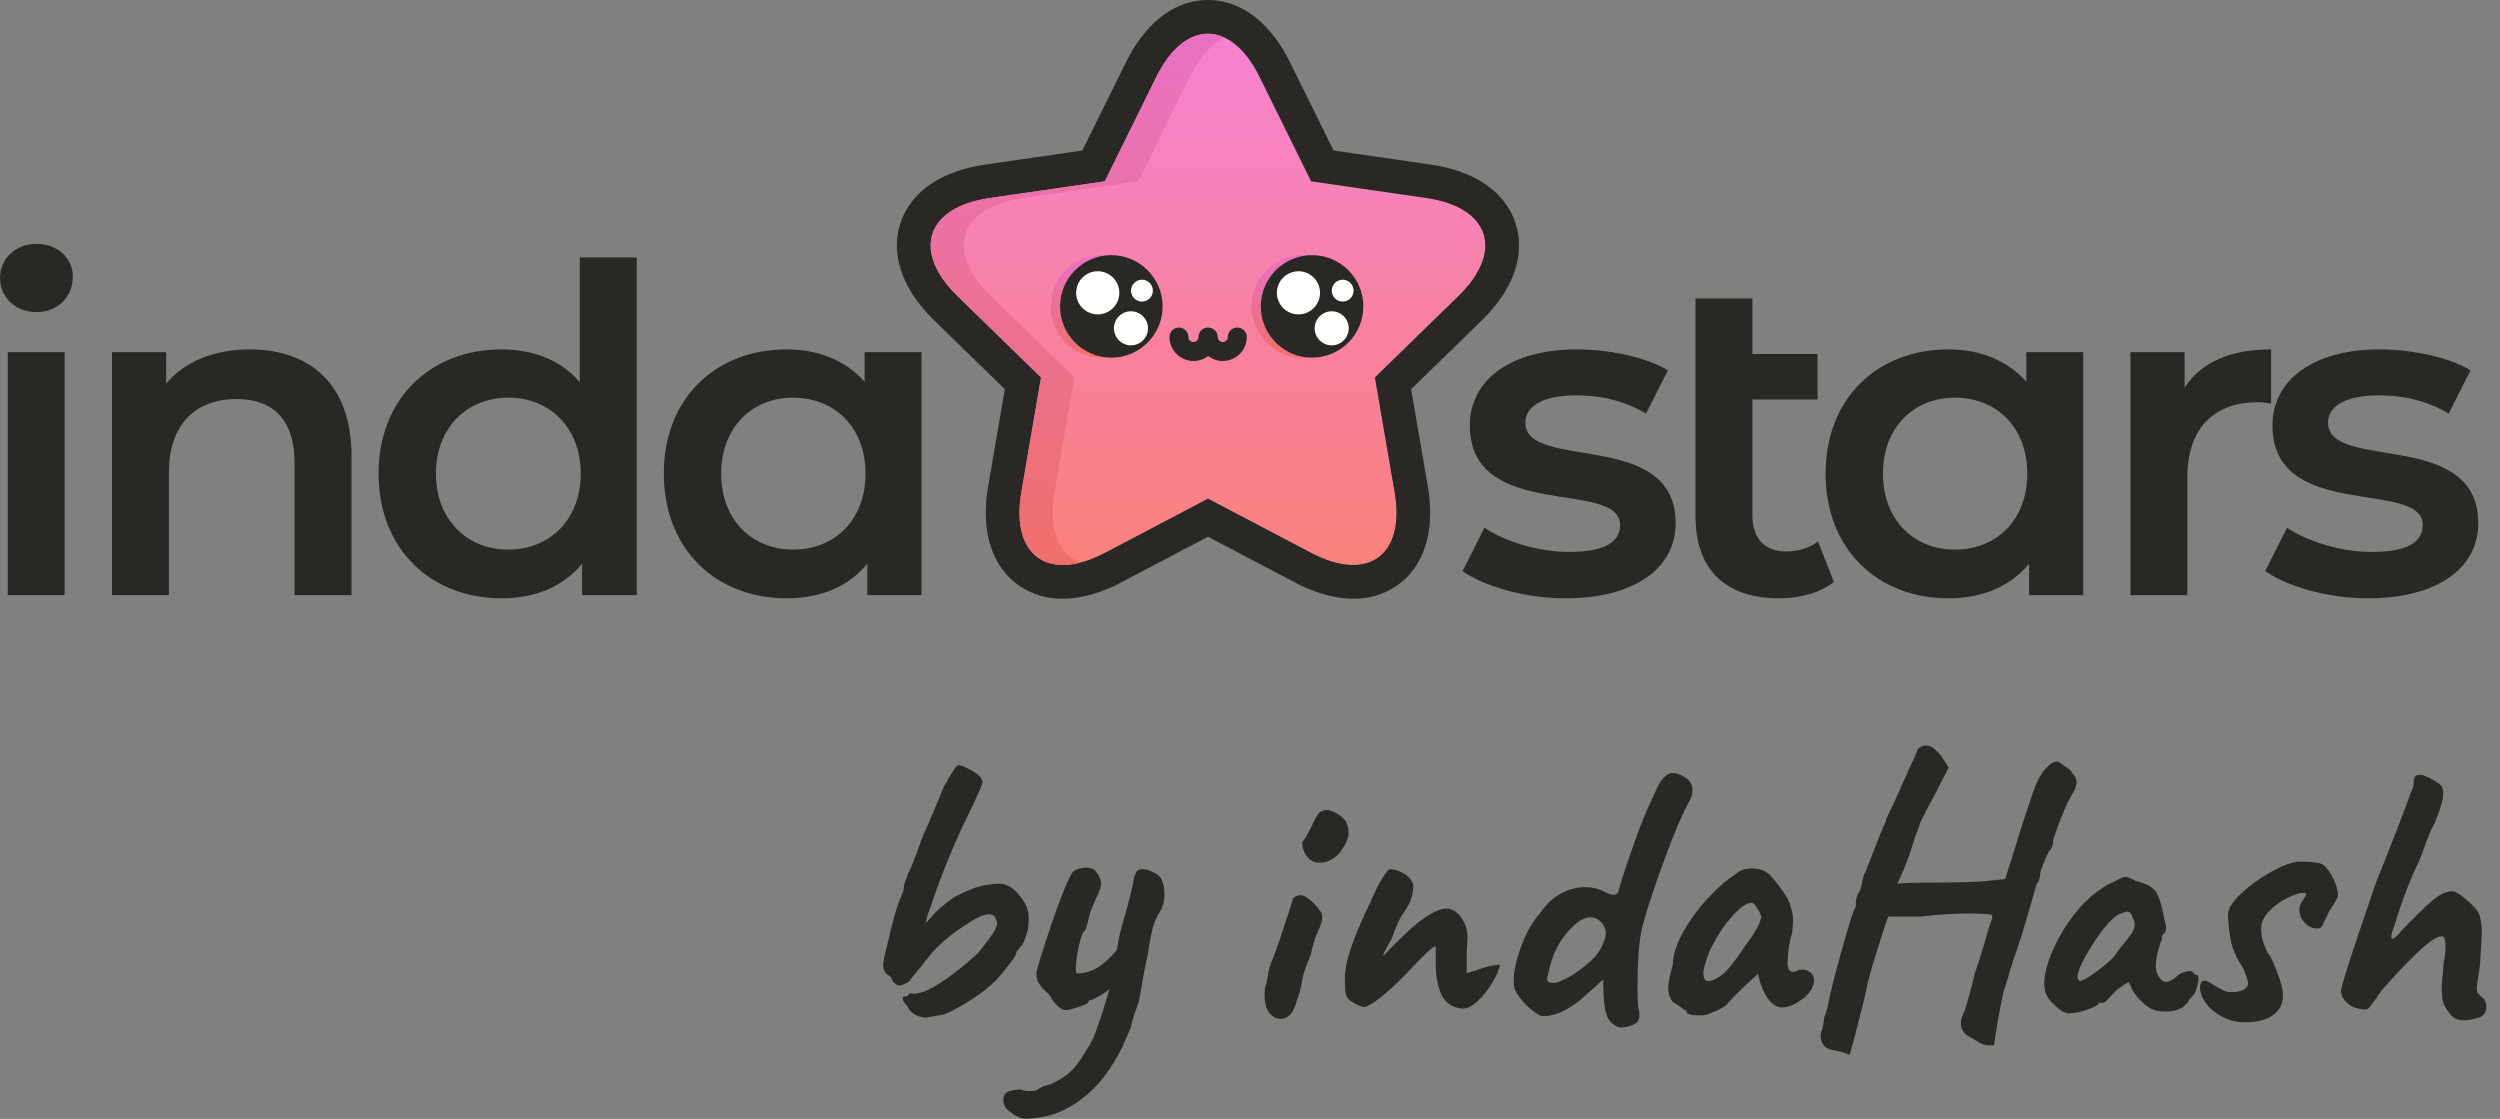 <svg width="143" height="64" viewBox="0 0 143 64" fill="none" xmlns="http://www.w3.org/2000/svg">
<rect x="0" y="0" width="143" height="64" fill="#808080" stroke="none"/>
<path d="M2.083 17.852C3.307 17.852 4.167 16.967 4.167 15.822C4.167 14.754 3.281 13.948 2.083 13.948C0.885 13.948 0 14.806 0 15.9C0 16.993 0.885 17.852 2.083 17.852ZM0.443 34.041H3.698V20.142H0.443V34.041Z" fill="#2A2825"/>
<path d="M14.299 19.986C12.268 19.986 10.575 20.663 9.507 21.938V20.142H6.408V34.041H9.663V27.014C9.663 24.229 11.226 22.823 13.544 22.823C15.627 22.823 16.851 24.02 16.851 26.493V34.041H20.107V26.077C20.107 21.886 17.633 19.986 14.299 19.986Z" fill="#2A2825"/>
<path d="M33.166 14.728V21.86C32.072 20.585 30.483 19.986 28.686 19.986C24.65 19.986 21.655 22.771 21.655 27.092C21.655 31.412 24.65 34.223 28.686 34.223C30.587 34.223 32.202 33.573 33.296 32.245V34.041H36.421V14.728H33.166ZM29.077 31.438C26.733 31.438 24.936 29.747 24.936 27.092C24.936 24.437 26.733 22.745 29.077 22.745C31.421 22.745 33.218 24.437 33.218 27.092C33.218 29.747 31.421 31.438 29.077 31.438Z" fill="#2A2825"/>
<path d="M49.456 20.142V21.834C48.336 20.585 46.774 19.986 45.003 19.986C40.94 19.986 37.971 22.771 37.971 27.092C37.971 31.412 40.94 34.223 45.003 34.223C46.904 34.223 48.518 33.573 49.612 32.245V34.041H52.711V20.142H49.456ZM45.367 31.438C43.023 31.438 41.252 29.747 41.252 27.092C41.252 24.437 43.023 22.745 45.367 22.745C47.737 22.745 49.508 24.437 49.508 27.092C49.508 29.747 47.737 31.438 45.367 31.438Z" fill="#2A2825"/>
<path d="M89.544 34.224C93.45 34.224 95.846 32.532 95.846 29.929C95.846 24.489 87.252 26.988 87.252 24.177C87.252 23.266 88.189 22.615 90.169 22.615C91.497 22.615 92.825 22.875 94.153 23.656L95.403 21.183C94.153 20.429 92.044 19.986 90.195 19.986C86.445 19.986 84.075 21.704 84.075 24.333C84.075 29.877 92.669 27.378 92.669 30.033C92.669 30.996 91.809 31.569 89.752 31.569C88.007 31.569 86.132 30.996 84.908 30.189L83.658 32.662C84.908 33.547 87.226 34.224 89.544 34.224Z" fill="#2A2825"/>
<path d="M103.988 30.97C103.493 31.36 102.842 31.543 102.165 31.543C100.941 31.543 100.238 30.814 100.238 29.46V22.849H103.962V20.247H100.238V17.071H96.983V29.538C96.983 32.61 98.728 34.224 101.775 34.224C102.946 34.224 104.118 33.911 104.9 33.286L103.988 30.97Z" fill="#2A2825"/>
<path d="M115.909 20.142V21.834C114.789 20.585 113.227 19.986 111.456 19.986C107.393 19.986 104.424 22.771 104.424 27.092C104.424 31.413 107.393 34.224 111.456 34.224C113.357 34.224 114.971 33.573 116.065 32.245V34.041H119.164V20.142H115.909ZM111.82 31.439C109.476 31.439 107.706 29.747 107.706 27.092C107.706 24.437 109.476 22.745 111.82 22.745C114.19 22.745 115.961 24.437 115.961 27.092C115.961 29.747 114.19 31.439 111.82 31.439Z" fill="#2A2825"/>
<path d="M124.96 22.173V20.142H121.861V34.041H125.116V27.3C125.116 24.463 126.679 23.006 129.153 23.006C129.387 23.006 129.622 23.032 129.908 23.084V19.986C127.59 19.986 125.898 20.715 124.96 22.173Z" fill="#2A2825"/>
<path d="M135.455 34.224C139.361 34.224 141.757 32.532 141.757 29.929C141.757 24.489 133.163 26.988 133.163 24.177C133.163 23.266 134.101 22.615 136.08 22.615C137.408 22.615 138.736 22.875 140.064 23.656L141.315 21.183C140.064 20.429 137.955 19.986 136.106 19.986C132.356 19.986 129.986 21.704 129.986 24.333C129.986 29.877 138.58 27.378 138.58 30.033C138.58 30.996 137.721 31.569 135.663 31.569C133.918 31.569 132.043 30.996 130.819 30.189L129.569 32.662C130.819 33.547 133.137 34.224 135.455 34.224Z" fill="#2A2825"/>
<path d="M79.775 28.16L78.647 21.591L83.421 16.94L83.422 16.938C86.048 14.38 85.228 11.854 81.598 11.328L74.999 10.37L72.047 4.393C70.423 1.106 67.768 1.106 66.145 4.393L63.194 10.37L56.595 11.328C52.966 11.856 52.145 14.38 54.772 16.938C54.772 16.938 54.772 16.938 54.773 16.94L59.548 21.591L58.42 28.16C57.8 31.773 59.949 33.334 63.196 31.627H63.197L69.1 28.526L75.002 31.627H75.003C78.245 33.334 80.394 31.773 79.775 28.16Z" fill="url(#paint0_linear_1216_1440)"/>
<path fill-rule="evenodd" clip-rule="evenodd" d="M81.674 27.833L81.674 27.834C82.035 29.938 81.711 32.181 79.97 33.446C78.365 34.613 76.341 34.376 74.554 33.553H74.526L69.099 30.702L63.673 33.553H63.643C61.855 34.376 59.831 34.613 58.224 33.446C56.482 32.181 56.158 29.938 56.519 27.834L57.476 22.263L53.419 18.31L53.417 18.308C51.891 16.819 50.839 14.818 51.503 12.775C52.169 10.729 54.203 9.728 56.317 9.42L61.913 8.608L64.416 3.54C64.416 3.54 64.416 3.54 64.416 3.54C65.361 1.625 66.942 0 69.095 0C71.249 0 72.83 1.625 73.776 3.539L76.279 8.608L81.874 9.42C81.874 9.42 81.874 9.42 81.874 9.42C83.989 9.727 86.024 10.728 86.689 12.775C87.353 14.818 86.302 16.818 84.777 18.308L84.775 18.31L84.768 18.317L84.766 18.319L80.718 22.263L81.674 27.833ZM78.646 21.59L79.774 28.159C80.394 31.771 78.245 33.333 75.003 31.626H75.001L69.099 28.525L63.197 31.626H63.195C59.949 33.333 57.8 31.771 58.419 28.159L59.547 21.59L54.773 16.939L54.772 16.937C52.144 14.379 52.966 11.855 56.595 11.327L63.194 10.369L66.145 4.392C67.767 1.105 70.423 1.105 72.047 4.392L74.998 10.369L81.597 11.327C85.228 11.853 86.048 14.379 83.422 16.937L83.42 16.939L78.646 21.59Z" fill="#2A2825"/>
<path d="M60.323 28.16L61.451 21.592L56.677 16.94C56.677 16.94 56.677 16.939 56.676 16.939C54.048 14.381 54.87 11.856 58.499 11.329L65.098 10.37L68.049 4.394C68.618 3.241 69.314 2.494 70.047 2.15C68.689 1.512 67.197 2.259 66.144 4.394L63.194 10.37L56.595 11.329C52.966 11.856 52.145 14.381 54.772 16.939C54.772 16.939 54.772 16.939 54.773 16.94L59.548 21.592L58.42 28.16C57.892 31.233 59.368 32.82 61.818 32.177C60.57 31.741 59.954 30.316 60.323 28.16Z" fill="url(#paint1_linear_1216_1440)"/>
<path d="M63.031 14.594C61.414 14.594 60.097 15.91 60.097 17.526C60.097 19.142 61.412 20.457 63.031 20.457C63.738 20.457 64.386 20.205 64.893 19.788C65.158 19.678 65.36 19.456 65.447 19.181C65.772 18.709 65.963 18.14 65.963 17.524C65.963 15.91 64.648 14.594 63.031 14.594Z" fill="url(#paint2_linear_1216_1440)"/>
<path d="M76.928 19.182C77.253 18.71 77.444 18.141 77.444 17.526C77.444 15.909 76.128 14.593 74.511 14.593C72.894 14.593 71.579 15.909 71.579 17.526C71.579 19.142 72.894 20.456 74.511 20.456C75.218 20.456 75.867 20.205 76.373 19.787C76.637 19.68 76.839 19.457 76.928 19.182Z" fill="url(#paint3_linear_1216_1440)"/>
<path d="M77.714 17.527C77.714 18.996 76.523 20.188 75.051 20.188C73.581 20.188 72.388 18.996 72.388 17.527C72.388 16.057 73.581 14.865 75.051 14.865C76.521 14.865 77.714 16.057 77.714 17.527Z" fill="#2A2825"/>
<path d="M75.051 20.457C73.434 20.457 72.118 19.142 72.118 17.526C72.118 15.91 73.434 14.595 75.051 14.595C76.668 14.595 77.983 15.91 77.983 17.526C77.983 19.142 76.668 20.457 75.051 20.457ZM75.051 15.136C73.733 15.136 72.659 16.209 72.659 17.526C72.659 18.844 73.733 19.916 75.051 19.916C76.369 19.916 77.442 18.844 77.442 17.526C77.442 16.209 76.371 15.136 75.051 15.136Z" fill="#2A2825"/>
<path d="M77.147 18.779C77.147 19.317 76.711 19.753 76.173 19.753C75.635 19.753 75.199 19.317 75.199 18.779C75.199 18.241 75.635 17.805 76.173 17.805C76.711 17.805 77.147 18.241 77.147 18.779Z" fill="white"/>
<path d="M75.506 16.749C75.506 17.431 74.954 17.983 74.272 17.983C73.59 17.983 73.038 17.431 73.038 16.749C73.038 16.068 73.59 15.515 74.272 15.515C74.954 15.515 75.506 16.067 75.506 16.749Z" fill="white"/>
<path d="M77.426 16.625C77.426 16.969 77.147 17.25 76.802 17.25C76.458 17.25 76.177 16.971 76.177 16.625C76.177 16.28 76.457 16 76.802 16C77.147 16.001 77.426 16.28 77.426 16.625Z" fill="white"/>
<path d="M66.232 17.526C66.232 18.996 65.041 20.188 63.569 20.188C62.099 20.188 60.906 18.996 60.906 17.526C60.906 16.057 62.099 14.865 63.569 14.865C65.039 14.865 66.232 16.057 66.232 17.526Z" fill="#2A2825"/>
<path d="M63.569 20.457C61.952 20.457 60.636 19.142 60.636 17.526C60.636 15.91 61.952 14.595 63.569 14.595C65.186 14.595 66.501 15.91 66.501 17.526C66.501 19.142 65.186 20.457 63.569 20.457ZM63.569 15.136C62.251 15.136 61.177 16.209 61.177 17.526C61.177 18.843 62.251 19.916 63.569 19.916C64.887 19.916 65.96 18.843 65.96 17.526C65.96 16.209 64.888 15.136 63.569 15.136Z" fill="#2A2825"/>
<path d="M65.665 18.779C65.665 19.317 65.23 19.753 64.692 19.753C64.153 19.753 63.718 19.317 63.718 18.779C63.718 18.241 64.153 17.805 64.692 17.805C65.23 17.805 65.665 18.241 65.665 18.779Z" fill="white"/>
<path d="M64.025 16.749C64.025 17.431 63.473 17.983 62.791 17.983C62.109 17.983 61.557 17.431 61.557 16.749C61.557 16.068 62.109 15.515 62.791 15.515C63.473 15.515 64.025 16.067 64.025 16.749Z" fill="white"/>
<path d="M65.944 16.625C65.944 16.969 65.665 17.25 65.32 17.25C64.976 17.25 64.695 16.97 64.695 16.625C64.695 16.28 64.975 15.999 65.32 15.999C65.665 16.001 65.944 16.28 65.944 16.625Z" fill="white"/>
<path d="M69.943 20.648C69.628 20.648 69.336 20.541 69.105 20.362C68.873 20.542 68.582 20.648 68.267 20.648C67.51 20.648 66.894 20.033 66.894 19.276C66.894 18.978 67.137 18.735 67.435 18.735C67.734 18.735 67.976 18.978 67.976 19.276C67.976 19.435 68.106 19.566 68.265 19.566C68.424 19.566 68.554 19.435 68.554 19.276C68.554 18.978 68.796 18.735 69.095 18.735C69.394 18.735 69.654 18.978 69.654 19.276C69.654 19.435 69.784 19.566 69.943 19.566C70.102 19.566 70.232 19.435 70.232 19.276C70.232 18.978 70.474 18.735 70.773 18.735C71.072 18.735 71.314 18.978 71.314 19.276C71.315 20.033 70.7 20.648 69.943 20.648Z" fill="#2A2825"/>
<path d="M52.945 58.213C52.406 58.155 52.049 57.922 51.874 57.514C51.758 57.398 51.685 57.303 51.656 57.231C51.641 57.158 51.641 57.085 51.656 57.012C51.831 57.012 51.933 56.983 51.962 56.925C51.962 56.881 51.984 56.852 52.027 56.837C52.086 56.823 52.144 56.823 52.202 56.837C52.581 56.867 53.105 56.663 53.775 56.226C54.46 55.789 55.196 55.207 55.982 54.479C56.39 53.955 56.667 53.584 56.812 53.365C56.958 53.132 57.031 52.943 57.031 52.797C57.031 52.725 56.995 52.615 56.922 52.47C56.849 52.353 56.732 52.295 56.572 52.295C56.31 52.295 55.953 52.441 55.502 52.732C54.875 53.125 54.373 53.489 53.994 53.824C53.615 54.144 53.266 54.523 52.945 54.959C52.756 55.207 52.574 55.433 52.399 55.636C52.239 55.826 52.129 55.957 52.071 56.029C52.071 56.088 51.984 56.16 51.809 56.248C51.649 56.335 51.51 56.379 51.394 56.379C51.321 56.35 51.233 56.292 51.132 56.204C51.044 56.117 50.993 56.015 50.978 55.898C50.949 55.869 50.884 55.826 50.782 55.767C50.694 55.695 50.629 55.615 50.585 55.527C50.541 55.44 50.52 55.338 50.52 55.221C50.52 55.003 50.593 54.632 50.738 54.108C50.869 53.511 51.015 52.921 51.175 52.339C51.35 51.742 51.467 51.414 51.525 51.356C51.539 51.327 51.569 51.247 51.612 51.116C51.67 50.985 51.7 50.847 51.7 50.701C51.729 50.57 51.772 50.425 51.831 50.264C51.904 50.09 51.94 49.988 51.94 49.959C52.013 49.9 52.246 49.325 52.639 48.233C52.639 48.175 52.799 47.789 53.12 47.076C53.586 45.984 53.877 45.285 53.994 44.98C54.067 44.863 54.191 44.652 54.365 44.346C54.394 44.303 54.453 44.208 54.54 44.062C54.642 43.902 54.722 43.808 54.78 43.779C54.882 43.749 55.101 43.822 55.436 43.997C55.785 44.172 56.011 44.339 56.113 44.499C56.128 44.528 56.142 44.565 56.157 44.608C56.186 44.638 56.201 44.674 56.201 44.718C56.201 44.79 56.157 44.921 56.07 45.111C55.997 45.3 55.909 45.496 55.807 45.7C55.72 45.889 55.654 46.035 55.611 46.137L54.977 47.447C54.365 48.787 53.841 50.09 53.404 51.356C53.273 51.764 53.156 52.091 53.054 52.339L52.945 52.819L53.513 52.186C53.775 51.924 54.103 51.655 54.496 51.378C54.671 51.262 54.926 51.131 55.261 50.985C55.596 50.839 55.829 50.752 55.96 50.723C56.426 50.606 56.827 50.548 57.162 50.548C57.701 50.548 58.196 50.934 58.648 51.706C58.779 51.939 58.844 52.237 58.844 52.601C58.844 52.863 58.808 53.125 58.735 53.387C58.662 53.649 58.568 53.882 58.451 54.086C58.378 54.144 58.306 54.224 58.233 54.326C58.16 54.413 58.123 54.486 58.123 54.544C58.109 54.632 57.985 54.828 57.752 55.134C57.519 55.44 57.264 55.746 56.987 56.051C56.608 56.444 56.106 56.837 55.48 57.231C54.868 57.624 54.358 57.893 53.95 58.039C53.863 58.053 53.695 58.082 53.448 58.126C53.215 58.155 53.047 58.184 52.945 58.213Z" fill="#2A2825"/>
<path d="M66.412 50.242C66.543 50.505 66.609 50.803 66.609 51.138C66.609 51.56 66.514 51.909 66.325 52.186C66.179 52.39 66.048 52.696 65.931 53.103C65.829 53.511 65.727 54.057 65.625 54.741C65.494 55.294 65.334 56.146 65.145 57.296C64.912 57.907 64.766 58.366 64.708 58.672C64.693 58.759 64.62 58.941 64.489 59.218C64.373 59.494 64.278 59.713 64.205 59.873C63.55 61.198 62.77 62.195 61.867 62.865C60.979 63.534 60.068 63.898 59.136 63.957C58.903 63.986 58.764 64 58.721 64C58.59 64 58.466 63.978 58.349 63.935C58.247 63.891 58.131 63.833 58 63.76C57.708 63.556 57.541 63.411 57.497 63.323C57.424 63.178 57.388 63.032 57.388 62.887C57.388 62.668 57.49 62.515 57.694 62.428C57.898 62.355 58.131 62.319 58.393 62.319C58.495 62.377 58.67 62.406 58.917 62.406C59.165 62.406 59.311 62.377 59.354 62.319C59.384 62.29 59.471 62.239 59.617 62.166C59.762 62.108 59.93 62.057 60.119 62.013C60.6 61.78 60.964 61.547 61.212 61.314C61.474 61.081 61.758 60.71 62.064 60.2C62.428 59.647 62.668 59.145 62.785 58.694C62.974 58.213 63.2 57.5 63.462 56.554L63.44 56.575C63.368 56.663 63.185 56.794 62.894 56.968C62.603 57.129 62.428 57.209 62.37 57.209C62.355 57.209 62.333 57.216 62.304 57.231C62.275 57.245 62.261 57.274 62.261 57.318C62.261 57.376 62.071 57.471 61.692 57.602C61.314 57.718 61.073 57.776 60.971 57.776C60.826 57.776 60.665 57.697 60.491 57.536C60.33 57.376 60.214 57.231 60.141 57.1C60.083 56.968 59.974 56.837 59.813 56.706C59.639 56.532 59.507 56.379 59.42 56.248C59.333 56.102 59.289 55.935 59.289 55.746C59.289 55.644 59.296 55.564 59.311 55.505C59.486 54.85 59.806 53.846 60.272 52.492C60.753 51.123 61.102 50.272 61.321 49.937C61.379 49.849 61.488 49.777 61.649 49.718C61.809 49.66 61.969 49.631 62.129 49.631C62.421 49.631 62.617 49.718 62.719 49.893C62.894 50.141 62.981 50.352 62.981 50.526C62.981 50.73 62.88 51.029 62.676 51.422C62.617 51.582 62.544 51.757 62.457 51.946C62.37 52.135 62.326 52.252 62.326 52.295C62.312 52.353 62.268 52.535 62.195 52.841C62.122 53.132 62.057 53.278 61.998 53.278C61.911 53.365 61.809 53.671 61.692 54.195C61.59 54.705 61.539 55.112 61.539 55.418C61.539 55.593 61.561 55.68 61.605 55.68C61.998 55.68 62.377 55.578 62.741 55.374C63.105 55.156 63.484 54.814 63.877 54.348C63.936 53.984 64.016 53.591 64.118 53.169C64.234 52.747 64.314 52.463 64.358 52.317C64.62 51.414 64.795 50.687 64.882 50.133C64.97 49.929 65.035 49.813 65.079 49.784C65.123 49.74 65.218 49.718 65.363 49.718C65.538 49.718 65.727 49.769 65.931 49.871C66.15 49.973 66.31 50.097 66.412 50.242Z" fill="#2A2825"/>
<path d="M74.999 49.216C74.854 49.114 74.737 48.983 74.65 48.823C74.562 48.663 74.511 48.51 74.497 48.364C74.482 48.219 74.497 48.132 74.54 48.102C74.628 48.001 74.715 47.862 74.803 47.688C74.89 47.513 74.956 47.389 74.999 47.316C75.116 47.054 75.21 46.865 75.283 46.748C75.385 46.545 75.48 46.435 75.567 46.421C75.684 46.363 75.779 46.334 75.851 46.334C76.041 46.334 76.245 46.399 76.463 46.53C76.696 46.661 76.871 46.814 76.988 46.989C77.09 47.222 77.141 47.425 77.141 47.6C77.141 47.95 76.973 48.335 76.638 48.758C76.492 48.947 76.317 49.092 76.114 49.194C75.91 49.296 75.706 49.347 75.502 49.347C75.298 49.347 75.13 49.303 74.999 49.216ZM72.639 57.973C72.436 57.769 72.334 57.405 72.334 56.881C72.334 56.605 72.37 56.394 72.443 56.248C72.443 56.175 72.457 56.088 72.487 55.986C72.516 55.884 72.53 55.818 72.53 55.789C72.516 55.702 72.574 55.462 72.705 55.069C72.88 54.676 73.098 54.071 73.361 53.256C73.637 52.441 73.827 51.858 73.929 51.509C73.929 51.436 73.958 51.378 74.016 51.334C74.074 51.276 74.162 51.24 74.278 51.225C74.438 51.167 74.642 51.24 74.89 51.444C75.138 51.633 75.342 51.851 75.502 52.099C75.589 52.186 75.633 52.303 75.633 52.448C75.633 52.666 75.538 52.972 75.349 53.365C75.276 53.525 75.203 53.722 75.13 53.955C75.072 54.188 75.021 54.406 74.977 54.61C74.803 55.003 74.664 55.367 74.562 55.702C74.519 55.891 74.489 56.037 74.475 56.139C74.373 56.677 74.278 57.027 74.191 57.187C74.103 57.551 73.98 57.828 73.819 58.017C73.659 58.191 73.477 58.279 73.273 58.279C73.025 58.279 72.814 58.177 72.639 57.973Z" fill="#2A2825"/>
<path d="M83.68 57.689C83.462 57.689 83.243 57.631 83.025 57.514C82.806 57.398 82.631 57.223 82.5 56.99L82.391 56.772C82.216 56.277 82.129 55.797 82.129 55.331V54.37C82.129 54.21 82.114 54.13 82.085 54.13C81.969 54.13 81.466 54.603 80.577 55.549C79.951 56.204 79.405 56.714 78.939 57.078C78.487 57.427 78.174 57.602 77.999 57.602C77.941 57.602 77.802 57.551 77.584 57.449C77.365 57.333 77.227 57.245 77.169 57.187C77.067 57.085 77.001 56.961 76.972 56.816C76.943 56.67 76.928 56.394 76.928 55.986C76.928 55.52 77.023 54.996 77.212 54.413C77.402 53.817 77.722 53.023 78.174 52.033C78.29 51.829 78.407 51.582 78.523 51.291C78.859 50.534 79.172 50.01 79.463 49.718C79.579 49.718 79.66 49.726 79.703 49.74C79.893 49.755 80.111 49.842 80.359 50.002C80.621 50.162 80.781 50.373 80.84 50.636C80.84 50.883 80.803 51.131 80.73 51.378C80.657 51.626 80.49 51.931 80.228 52.295C80.067 52.514 79.856 52.987 79.594 53.715C79.521 53.831 79.419 54.013 79.288 54.261C79.172 54.494 79.113 54.625 79.113 54.654C79.128 54.668 79.172 54.639 79.245 54.566C79.317 54.479 79.39 54.399 79.463 54.326L80.053 53.736C81.204 52.586 82.092 51.997 82.719 51.968C83.039 51.968 83.323 52.135 83.571 52.47C83.818 52.805 83.942 53.205 83.942 53.671C83.942 53.758 83.928 54.006 83.898 54.413V55.658C84.234 55.571 84.489 55.491 84.663 55.418C85.028 55.287 85.406 55.207 85.799 55.178C85.77 55.425 85.632 55.753 85.384 56.16C85.151 56.568 84.874 56.925 84.554 57.231C84.234 57.536 83.942 57.689 83.68 57.689Z" fill="#2A2825"/>
<path d="M92.879 58.759C92.689 58.803 92.507 58.759 92.332 58.628C92.157 58.497 92.026 58.344 91.939 58.17C91.866 57.966 91.815 57.769 91.786 57.58C91.757 57.376 91.735 57.107 91.721 56.772L91.699 56.029L90.803 56.837C89.885 57.697 89.033 58.126 88.246 58.126C88.013 58.082 87.715 57.886 87.35 57.536C87.001 57.187 86.775 56.889 86.673 56.641C86.615 56.525 86.586 56.343 86.586 56.095C86.586 55.542 86.731 54.879 87.023 54.108C87.314 53.322 87.678 52.688 88.115 52.208C88.436 51.727 88.822 51.364 89.273 51.116C89.725 50.868 90.184 50.745 90.65 50.745C91.087 50.745 91.473 50.839 91.808 51.029C92.012 51.131 92.179 51.181 92.311 51.181C92.456 51.181 92.551 51.087 92.594 50.898C92.609 50.825 92.697 50.534 92.857 50.024L93.097 49.325C93.418 48.364 93.694 47.593 93.927 47.011C94.16 46.428 94.445 45.788 94.779 45.089C94.925 44.783 95.078 44.557 95.238 44.412C95.399 44.266 95.544 44.201 95.675 44.215C95.865 44.215 96.069 44.281 96.287 44.412C96.52 44.528 96.673 44.681 96.746 44.87C96.79 44.972 96.812 45.096 96.812 45.242C96.812 45.402 96.768 45.569 96.68 45.744C96.302 46.399 95.836 47.469 95.282 48.954C94.729 50.439 94.299 51.727 93.993 52.819C93.876 53.212 93.789 53.758 93.731 54.457C93.687 55.156 93.665 55.84 93.665 56.51C93.665 57.151 93.687 57.551 93.731 57.711C93.76 57.798 93.774 57.915 93.774 58.06C93.774 58.308 93.687 58.475 93.512 58.563C93.352 58.665 93.141 58.73 92.879 58.759ZM89.273 56.117C89.608 55.986 89.98 55.767 90.388 55.462C90.825 55.141 91.138 54.858 91.327 54.61C91.531 54.363 91.691 54.05 91.808 53.671C91.837 53.598 91.852 53.496 91.852 53.365C91.852 53.103 91.728 52.863 91.48 52.645C91.335 52.528 91.167 52.47 90.978 52.47C90.672 52.47 90.351 52.63 90.016 52.95C89.638 53.3 89.332 53.693 89.099 54.13C88.865 54.552 88.669 55.134 88.509 55.877C88.479 55.978 88.494 56.066 88.552 56.139C88.611 56.197 88.705 56.226 88.836 56.226C88.938 56.226 89.084 56.19 89.273 56.117Z" fill="#2A2825"/>
<path d="M97.628 58.039C97.482 58.068 97.351 58.082 97.234 58.082C97.045 58.082 96.87 58.068 96.71 58.039C96.55 57.995 96.469 57.944 96.469 57.886C96.469 57.842 96.462 57.813 96.448 57.798C96.433 57.784 96.404 57.776 96.36 57.776C96.317 57.733 96.215 57.66 96.054 57.558C95.909 57.442 95.785 57.362 95.683 57.318C95.508 57.07 95.421 56.801 95.421 56.51C95.421 56.233 95.508 55.789 95.683 55.178C95.698 54.61 95.901 53.977 96.295 53.278C96.703 52.565 97.191 51.909 97.759 51.312C98.327 50.701 98.837 50.264 99.288 50.002C99.507 49.784 99.813 49.675 100.206 49.675C100.512 49.675 100.781 49.74 101.014 49.871C101.204 49.988 101.437 50.235 101.714 50.614C102.005 50.992 102.223 51.334 102.369 51.64C102.398 51.742 102.435 51.88 102.478 52.055C102.537 52.23 102.566 52.441 102.566 52.688L102.522 53.3C102.347 53.897 102.26 54.435 102.26 54.916C102.231 55.12 102.245 55.287 102.303 55.418C102.362 55.535 102.442 55.593 102.544 55.593C102.617 55.593 102.697 55.571 102.784 55.527C102.872 55.484 102.974 55.462 103.09 55.462C103.279 55.462 103.44 55.52 103.571 55.636C103.702 55.753 103.767 55.898 103.767 56.073C103.767 56.219 103.731 56.357 103.658 56.488C103.527 56.779 103.279 57.041 102.915 57.274C102.566 57.507 102.238 57.624 101.932 57.624C101.684 57.624 101.444 57.493 101.211 57.231C100.992 56.968 100.818 56.626 100.687 56.204L100.555 55.702L99.769 56.423L99.266 56.925C99.033 57.158 98.902 57.296 98.873 57.34C98.8 57.456 98.669 57.565 98.48 57.667C98.305 57.769 98.021 57.893 97.628 58.039ZM98.218 55.942C98.48 55.797 98.698 55.615 98.873 55.396C99.062 55.178 99.296 54.872 99.572 54.479C99.63 54.392 99.689 54.304 99.747 54.217C99.805 54.115 99.878 54.013 99.966 53.911C100.213 53.576 100.388 53.307 100.49 53.103C100.606 52.899 100.694 52.681 100.752 52.448C100.694 52.259 100.606 52.084 100.49 51.924C100.388 51.749 100.293 51.655 100.206 51.64C99.798 51.64 99.245 52.12 98.545 53.081C98.472 53.183 98.356 53.365 98.196 53.627C98.05 53.889 97.955 54.064 97.912 54.151C97.839 54.253 97.737 54.501 97.606 54.894C97.489 55.273 97.431 55.52 97.431 55.636C97.431 55.957 97.526 56.117 97.715 56.117C97.861 56.117 98.028 56.059 98.218 55.942Z" fill="#2A2825"/>
<path d="M105.803 60.331C105.716 60.302 105.541 60.244 105.279 60.157C105.016 60.084 104.834 60.048 104.732 60.048C104.557 60.004 104.412 59.909 104.295 59.764C104.193 59.618 104.142 59.451 104.142 59.261C104.142 59.16 104.15 59.08 104.164 59.021C104.208 58.978 104.244 58.861 104.273 58.672C104.317 58.497 104.339 58.337 104.339 58.191C104.383 58.104 104.419 58.017 104.448 57.929C104.477 57.828 104.514 57.689 104.557 57.514C104.674 56.874 104.943 55.797 105.366 54.282C105.788 52.768 106.051 51.96 106.153 51.858V51.618C106.153 51.575 106.167 51.487 106.196 51.356C106.225 51.225 106.291 51.087 106.393 50.941C106.451 50.767 106.495 50.599 106.524 50.439C106.568 50.264 106.597 50.133 106.611 50.046C106.67 49.973 106.764 49.755 106.895 49.391C107.041 49.027 107.136 48.787 107.179 48.67C107.281 48.394 107.405 48.073 107.551 47.709C107.711 47.331 107.82 47.083 107.879 46.967V46.858C107.908 46.828 107.981 46.683 108.097 46.421C108.228 46.144 108.338 45.911 108.425 45.722C108.527 45.489 108.796 44.885 109.233 43.91C109.263 43.851 109.343 43.684 109.474 43.407C109.605 43.131 109.67 42.956 109.67 42.883C109.816 42.723 109.976 42.643 110.151 42.643C110.37 42.643 110.574 42.745 110.763 42.949C110.967 43.138 111.127 43.342 111.244 43.56L111.462 43.91L110.654 45.482C110.435 45.875 110.238 46.246 110.064 46.596C109.889 46.93 109.801 47.127 109.801 47.185C109.758 47.287 109.678 47.498 109.561 47.819C109.459 48.139 109.343 48.503 109.212 48.91C109.008 49.464 108.84 49.879 108.709 50.155C108.592 50.388 108.534 50.526 108.534 50.57C108.534 50.512 109.343 50.483 110.96 50.483C111.207 50.483 111.659 50.475 112.314 50.461C112.97 50.446 113.385 50.425 113.56 50.395L114.696 50.286L115.308 48.343C115.453 47.833 115.774 46.843 116.269 45.373C116.473 44.761 116.706 44.31 116.968 44.019C117.231 43.713 117.464 43.56 117.668 43.56C117.726 43.56 117.871 43.648 118.105 43.822C118.352 43.982 118.498 44.121 118.542 44.237C118.702 44.397 118.782 44.565 118.782 44.739C118.782 44.943 118.665 45.227 118.432 45.591C118.257 45.897 118.01 46.472 117.689 47.316C117.558 47.709 117.478 47.935 117.449 47.993C117.449 48.299 117.376 48.525 117.23 48.67C117.172 48.728 117.07 48.94 116.925 49.303C116.779 49.653 116.706 49.857 116.706 49.915C116.706 50.031 116.684 50.162 116.641 50.308C116.597 50.439 116.546 50.534 116.488 50.592L116.335 51.116C115.825 52.965 115.424 54.246 115.133 54.959C115.133 55.032 115.096 55.163 115.024 55.352C114.951 55.542 114.914 55.673 114.914 55.746C114.885 55.847 114.82 56.051 114.718 56.357C114.616 56.663 114.565 56.845 114.565 56.903C114.463 57.354 114.361 57.886 114.259 58.497C114.157 59.109 114.091 59.538 114.062 59.786C113.815 59.815 113.611 59.8 113.45 59.742C113.29 59.684 113.137 59.604 112.992 59.502C112.846 59.414 112.744 59.356 112.686 59.327C112.336 59.138 112.161 58.876 112.161 58.541C112.161 58.352 112.227 58.126 112.358 57.864C112.402 57.791 112.54 57.318 112.773 56.444L112.97 55.636C113.086 55.316 113.188 55.01 113.276 54.719C113.363 54.413 113.443 54.151 113.516 53.933C113.749 53.089 113.895 52.637 113.953 52.579V52.361C113.909 52.288 113.48 52.252 112.664 52.252C111.775 52.252 110.85 52.31 109.889 52.426H108.578H108.01C107.937 52.586 107.726 53.227 107.376 54.348C107.027 55.454 106.83 56.16 106.786 56.466C106.684 56.947 106.524 57.609 106.305 58.453C106.087 59.312 105.919 59.938 105.803 60.331Z" fill="#2A2825"/>
<path d="M118.481 57.951C118.233 58.01 117.934 57.878 117.585 57.558C117.235 57.238 117.031 56.939 116.973 56.663C116.944 56.517 116.929 56.394 116.929 56.292C116.929 55.724 117.111 55.039 117.476 54.239C117.84 53.423 118.328 52.659 118.94 51.946C119.566 51.233 120.251 50.716 120.993 50.395C121.299 50.235 121.496 50.155 121.583 50.155C121.671 50.155 121.867 50.235 122.173 50.395C122.465 50.468 122.698 50.548 122.873 50.636C123.047 50.723 123.208 50.861 123.353 51.05C123.543 51.429 123.681 51.895 123.768 52.448C123.856 52.754 123.9 52.972 123.9 53.103C123.9 53.22 123.856 53.322 123.768 53.409C123.754 53.423 123.725 53.453 123.681 53.496C123.652 53.54 123.637 53.576 123.637 53.605C123.637 53.62 123.652 53.627 123.681 53.627C123.681 53.642 123.674 53.678 123.659 53.736C123.645 53.78 123.616 53.846 123.572 53.933C123.397 54.486 123.31 54.916 123.31 55.221C123.31 55.323 123.324 55.447 123.353 55.593C123.499 55.971 123.681 56.16 123.9 56.16C124.103 56.16 124.337 56.029 124.599 55.767C124.817 55.622 125.036 55.549 125.254 55.549C125.385 55.549 125.451 55.586 125.451 55.658C125.465 55.673 125.495 55.695 125.538 55.724C125.582 55.753 125.626 55.767 125.669 55.767C125.728 55.767 125.757 55.833 125.757 55.964C125.757 56.081 125.728 56.233 125.669 56.423C125.626 56.612 125.567 56.765 125.495 56.881C125.393 56.983 125.313 57.07 125.254 57.143C125.196 57.216 125.167 57.274 125.167 57.318L124.839 57.624C124.562 57.784 124.235 57.864 123.856 57.864C123.463 57.864 123.149 57.784 122.916 57.624C122.683 57.464 122.465 57.267 122.261 57.034C122.057 56.786 121.926 56.568 121.867 56.379L121.758 56.16L121.125 56.575L120.578 57.143C120.462 57.289 120.36 57.362 120.272 57.362H120.054C120.054 57.464 119.85 57.587 119.442 57.733C119.034 57.878 118.714 57.951 118.481 57.951ZM118.94 56.117C119.1 56.117 119.428 55.935 119.923 55.571C120.433 55.192 120.775 54.894 120.95 54.676C121.008 54.603 121.081 54.501 121.168 54.37C121.27 54.224 121.358 54.115 121.43 54.042C121.664 53.766 121.831 53.547 121.933 53.387C122.05 53.212 122.108 53.045 122.108 52.885C122.108 52.768 122.057 52.608 121.955 52.404C121.897 52.23 121.809 52.142 121.693 52.142C121.634 52.142 121.467 52.193 121.19 52.295C120.913 52.455 120.586 52.783 120.207 53.278C119.843 53.773 119.522 54.275 119.245 54.785C118.969 55.294 118.83 55.666 118.83 55.898C118.83 55.942 118.845 55.986 118.874 56.029C118.903 56.073 118.925 56.102 118.94 56.117Z" fill="#2A2825"/>
<path d="M128.399 58.475C127.948 58.475 127.525 58.373 127.132 58.17C126.739 57.966 126.426 57.711 126.193 57.405C125.96 57.085 125.843 56.772 125.843 56.466C125.843 56.219 125.945 56.095 126.149 56.095C126.28 56.124 126.433 56.204 126.608 56.335C126.826 56.466 127.008 56.568 127.154 56.641C127.314 56.714 127.474 56.75 127.635 56.75C127.882 56.75 128.094 56.714 128.268 56.641C128.458 56.554 128.567 56.43 128.596 56.27C128.596 56.212 128.567 56.088 128.509 55.898C128.45 55.695 128.378 55.513 128.29 55.352C127.97 54.872 127.751 54.406 127.635 53.955C127.533 53.489 127.467 52.95 127.438 52.339C127.438 52.004 127.678 51.604 128.159 51.138C128.654 50.672 129.222 50.257 129.863 49.893C130.519 49.529 131.051 49.325 131.458 49.282C132.26 49.282 132.74 49.347 132.901 49.478C133.105 49.638 133.294 49.9 133.469 50.264C133.643 50.628 133.731 50.934 133.731 51.181C133.731 51.283 133.68 51.414 133.578 51.575C133.491 51.72 133.432 51.815 133.403 51.858L133.206 52.164L133.054 52.492C133.024 52.565 132.973 52.674 132.901 52.819C132.842 52.965 132.784 53.052 132.726 53.081C132.682 53.111 132.609 53.118 132.507 53.103C132.26 53.103 132.034 52.994 131.83 52.776C131.626 52.557 131.524 52.317 131.524 52.055C131.524 51.866 131.59 51.676 131.721 51.487C131.852 51.298 131.917 51.189 131.917 51.16C131.917 51.101 131.852 51.072 131.721 51.072C131.531 51.072 131.24 51.167 130.847 51.356C130.453 51.545 130.104 51.8 129.798 52.12C129.492 52.426 129.339 52.768 129.339 53.147C129.339 53.351 129.375 53.591 129.448 53.868C129.536 54.13 129.63 54.348 129.732 54.523C129.849 54.639 130.016 54.989 130.235 55.571C130.468 56.139 130.584 56.59 130.584 56.925C130.584 57.434 130.388 57.82 129.995 58.082C129.616 58.344 129.084 58.475 128.399 58.475Z" fill="#2A2825"/>
<path d="M141.851 58.191C141.443 58.308 141.137 58.366 140.933 58.366C140.642 58.366 140.401 58.272 140.212 58.082C140.168 58.024 140.088 57.922 139.971 57.776C139.87 57.616 139.789 57.449 139.731 57.274C139.687 57.085 139.666 56.852 139.666 56.575C139.666 56.372 139.673 56.197 139.687 56.051C139.702 55.906 139.717 55.789 139.731 55.702L139.775 55.069C139.848 54.763 139.884 54.457 139.884 54.151C139.884 53.758 139.819 53.562 139.687 53.562C139.265 53.489 138.122 54.508 136.257 56.619C136.082 56.852 135.987 56.99 135.973 57.034C135.827 57.238 135.703 57.405 135.601 57.536C135.499 57.667 135.427 57.733 135.383 57.733C134.99 57.747 134.655 57.66 134.378 57.471C134.101 57.267 133.941 57.02 133.897 56.728C133.883 56.583 134.174 55.615 134.771 53.824L135.733 50.985C135.849 50.621 136.06 50.075 136.366 49.347L136.781 48.277L137.044 47.622L138.049 44.958V44.87C138.049 44.623 138.1 44.448 138.202 44.346L138.508 44.325C138.508 44.295 138.609 44.332 138.813 44.434C139.032 44.521 139.229 44.63 139.403 44.761C139.593 44.878 139.687 44.972 139.687 45.045C139.731 45.147 139.753 45.264 139.753 45.395C139.753 45.729 139.585 46.304 139.25 47.12C139.119 47.309 138.923 47.767 138.66 48.495C138.515 48.903 138.406 49.187 138.333 49.347C138.187 49.609 137.969 50.111 137.677 50.854C137.386 51.596 137.146 52.303 136.956 52.972C136.84 53.249 136.781 53.453 136.781 53.584C136.781 53.657 136.803 53.693 136.847 53.693C136.949 53.693 137.109 53.555 137.328 53.278C138.114 52.448 138.726 51.851 139.163 51.487C139.6 51.123 139.986 50.956 140.321 50.985C140.525 51.029 140.802 51.211 141.151 51.531C141.516 51.837 141.741 52.106 141.829 52.339C141.916 52.659 141.96 52.987 141.96 53.322C141.96 53.54 141.923 54.181 141.851 55.243C141.734 55.971 141.676 56.394 141.676 56.51C141.676 56.641 141.69 56.736 141.719 56.794C141.763 56.852 141.843 56.932 141.96 57.034C142.135 57.165 142.222 57.347 142.222 57.58C142.222 57.857 142.098 58.06 141.851 58.191Z" fill="#2A2825"/>
<defs>
<linearGradient id="paint0_linear_1216_1440" x1="69.097" y1="1.928" x2="69.097" y2="32.319" gradientUnits="userSpaceOnUse">
<stop stop-color="#F682D1"/>
<stop offset="1" stop-color="#FB817B"/>
</linearGradient>
<linearGradient id="paint1_linear_1216_1440" x1="61.64" y1="1.93" x2="61.64" y2="32.318" gradientUnits="userSpaceOnUse">
<stop stop-color="#E971C3"/>
<stop offset="1" stop-color="#EF706A"/>
</linearGradient>
<linearGradient id="paint2_linear_1216_1440" x1="63.03" y1="14.594" x2="63.03" y2="20.457" gradientUnits="userSpaceOnUse">
<stop stop-color="#E971C3"/>
<stop offset="1" stop-color="#EF706A"/>
</linearGradient>
<linearGradient id="paint3_linear_1216_1440" x1="74.511" y1="14.593" x2="74.511" y2="20.456" gradientUnits="userSpaceOnUse">
<stop stop-color="#E971C3"/>
<stop offset="1" stop-color="#EF706A"/>
</linearGradient>
</defs>
</svg>
